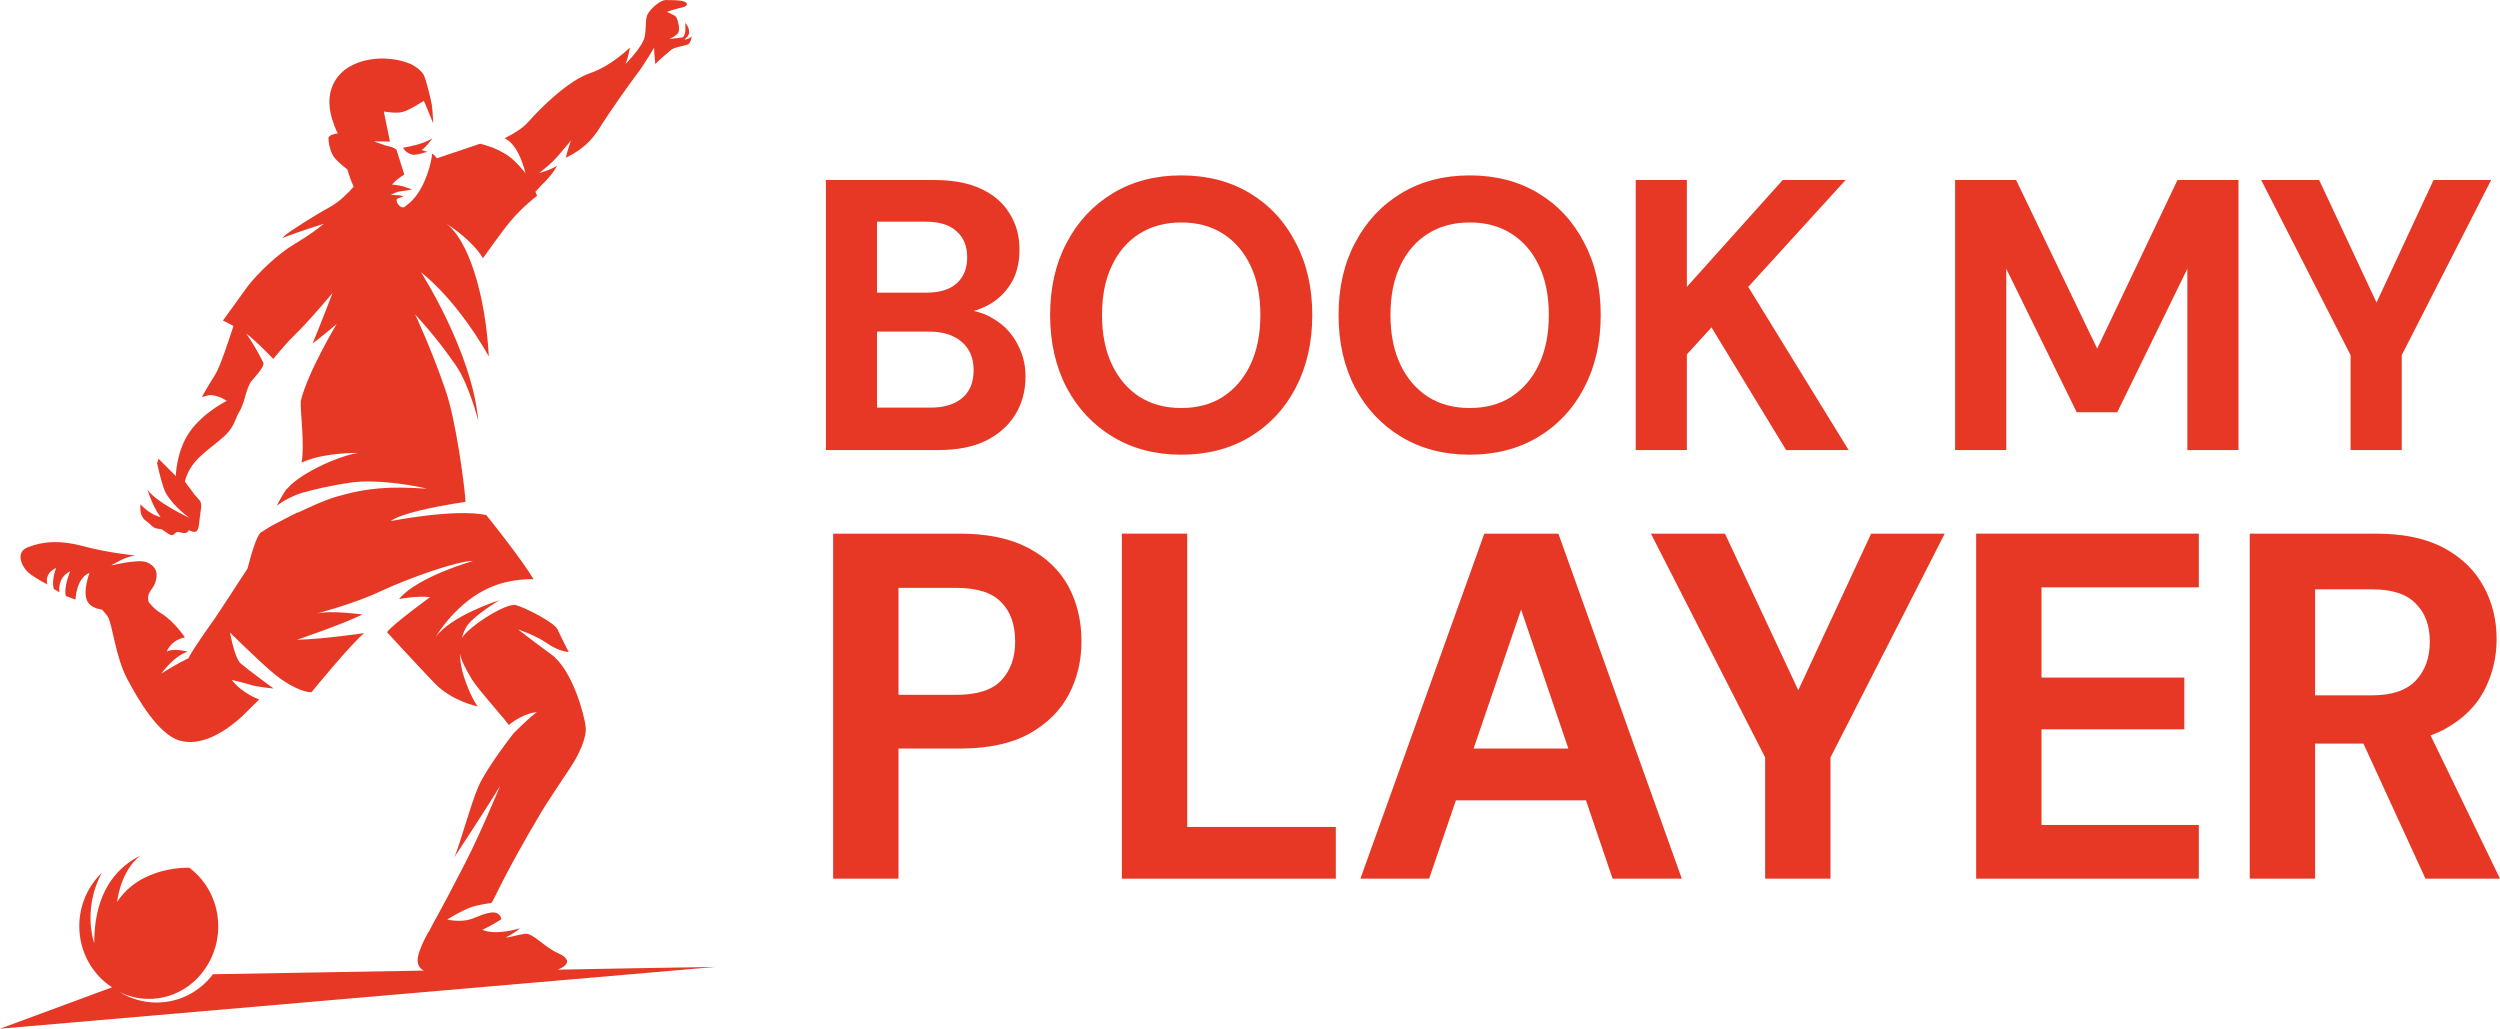 <svg width="209" height="86" viewBox="0 0 209 86" fill="none" xmlns="http://www.w3.org/2000/svg">
<path d="M69.044 37.625V15.05H78.133C79.675 15.05 80.973 15.297 82.029 15.792C83.085 16.286 83.876 16.974 84.404 17.856C84.953 18.716 85.228 19.715 85.228 20.855C85.228 21.994 84.985 22.951 84.499 23.725C84.014 24.499 83.37 25.101 82.567 25.531C81.786 25.94 80.921 26.176 79.97 26.241L80.477 25.886C81.49 25.929 82.388 26.209 83.169 26.724C83.971 27.219 84.594 27.886 85.038 28.724C85.502 29.562 85.734 30.476 85.734 31.465C85.734 32.669 85.449 33.733 84.879 34.658C84.309 35.583 83.486 36.313 82.409 36.851C81.332 37.367 80.013 37.625 78.45 37.625H69.044ZM73.32 34.078H77.754C78.915 34.078 79.812 33.809 80.445 33.271C81.079 32.734 81.395 31.96 81.395 30.949C81.395 29.939 81.068 29.154 80.414 28.595C79.759 28.015 78.851 27.724 77.69 27.724H73.32V34.078ZM73.32 24.467H77.437C78.556 24.467 79.4 24.209 79.97 23.693C80.561 23.177 80.857 22.446 80.857 21.5C80.857 20.576 80.561 19.855 79.97 19.339C79.4 18.802 78.545 18.533 77.405 18.533H73.32V24.467Z" fill="#E73725"/>
<path d="M98.748 38.012C96.594 38.012 94.694 37.517 93.047 36.529C91.401 35.539 90.113 34.174 89.184 32.433C88.255 30.67 87.79 28.638 87.79 26.337C87.79 24.037 88.255 22.016 89.184 20.274C90.113 18.512 91.401 17.136 93.047 16.146C94.694 15.158 96.594 14.663 98.748 14.663C100.923 14.663 102.834 15.158 104.48 16.146C106.127 17.136 107.405 18.512 108.312 20.274C109.241 22.016 109.706 24.037 109.706 26.337C109.706 28.638 109.241 30.67 108.312 32.433C107.405 34.174 106.127 35.539 104.48 36.529C102.834 37.517 100.923 38.012 98.748 38.012ZM98.748 34.11C100.099 34.11 101.261 33.798 102.232 33.175C103.224 32.529 103.995 31.627 104.544 30.465C105.093 29.305 105.367 27.928 105.367 26.337C105.367 24.725 105.093 23.349 104.544 22.209C103.995 21.049 103.224 20.156 102.232 19.533C101.261 18.909 100.099 18.598 98.748 18.598C97.418 18.598 96.257 18.909 95.264 19.533C94.272 20.156 93.501 21.049 92.953 22.209C92.403 23.349 92.129 24.725 92.129 26.337C92.129 27.928 92.403 29.305 92.953 30.465C93.501 31.627 94.272 32.529 95.264 33.175C96.257 33.798 97.418 34.11 98.748 34.11Z" fill="#E73725"/>
<path d="M122.862 38.012C120.708 38.012 118.808 37.517 117.161 36.529C115.514 35.539 114.226 34.174 113.297 32.433C112.368 30.67 111.904 28.638 111.904 26.337C111.904 24.037 112.368 22.016 113.297 20.274C114.226 18.512 115.514 17.136 117.161 16.146C118.808 15.158 120.708 14.663 122.862 14.663C125.036 14.663 126.947 15.158 128.594 16.146C130.241 17.136 131.518 18.512 132.426 20.274C133.355 22.016 133.82 24.037 133.82 26.337C133.82 28.638 133.355 30.67 132.426 32.433C131.518 34.174 130.241 35.539 128.594 36.529C126.947 37.517 125.036 38.012 122.862 38.012ZM122.862 34.11C124.213 34.11 125.374 33.798 126.345 33.175C127.338 32.529 128.108 31.627 128.657 30.465C129.206 29.305 129.481 27.928 129.481 26.337C129.481 24.725 129.206 23.349 128.657 22.209C128.108 21.049 127.338 20.156 126.345 19.533C125.374 18.909 124.213 18.598 122.862 18.598C121.532 18.598 120.37 18.909 119.378 19.533C118.386 20.156 117.615 21.049 117.066 22.209C116.517 23.349 116.243 24.725 116.243 26.337C116.243 27.928 116.517 29.305 117.066 30.465C117.615 31.627 118.386 32.529 119.378 33.175C120.37 33.798 121.532 34.11 122.862 34.11Z" fill="#E73725"/>
<path d="M136.746 37.625V15.05H141.021V23.983L149.034 15.05H154.291L146.152 23.983L154.544 37.625H149.319L143.08 27.369L141.021 29.627V37.625H136.746Z" fill="#E73725"/>
<path d="M163.447 37.625V15.05H168.546L175.324 29.143L182.038 15.05H187.137V37.625H182.861V22.468L177.002 34.465H173.614L167.723 22.468V37.625H163.447Z" fill="#E73725"/>
<path d="M196.51 37.625V29.692L189.036 15.05H193.881L199.107 26.209H198.252L203.446 15.05H208.259L200.785 29.692V37.625H196.51Z" fill="#E73725"/>
<path d="M69.651 73.458V44.612H80.254C82.547 44.612 84.449 45.011 85.96 45.807C87.47 46.604 88.59 47.676 89.318 49.022C90.047 50.368 90.411 51.906 90.411 53.637C90.411 55.23 90.06 56.7 89.359 58.046C88.657 59.393 87.551 60.491 86.04 61.343C84.53 62.167 82.601 62.579 80.254 62.579H75.114V73.458H69.651ZM75.114 58.088H79.93C81.683 58.088 82.938 57.689 83.693 56.893C84.476 56.068 84.867 54.983 84.867 53.637C84.867 52.209 84.476 51.11 83.693 50.34C82.938 49.544 81.683 49.145 79.93 49.145H75.114V58.088Z" fill="#E73725"/>
<path d="M93.787 73.458V44.612H99.25V69.132H111.674V73.458H93.787Z" fill="#E73725"/>
<path d="M113.729 73.458L124.089 44.612H130.28L140.599 73.458H134.813L127.164 50.959L119.475 73.458H113.729ZM118.302 66.906L119.759 62.579H134.165L135.581 66.906H118.302Z" fill="#E73725"/>
<path d="M147.566 73.458V63.321L138.016 44.612H144.207L150.884 58.871H149.792L156.428 44.612H162.579L153.029 63.321V73.458H147.566Z" fill="#E73725"/>
<path d="M165.207 73.458V44.612H183.822V49.104H170.67V56.645H182.608V60.972H170.67V68.967H183.822V73.458H165.207Z" fill="#E73725"/>
<path d="M188.078 73.458V44.612H198.64C200.934 44.612 202.822 45.011 204.306 45.807C205.79 46.604 206.896 47.676 207.624 49.022C208.353 50.34 208.717 51.81 208.717 53.431C208.717 54.969 208.366 56.412 207.665 57.758C206.963 59.077 205.857 60.148 204.346 60.972C202.862 61.769 200.947 62.167 198.6 62.167H193.542V73.458H188.078ZM202.768 73.458L196.941 60.766H202.849L209 73.458H202.768ZM193.542 58.129H198.317C199.962 58.129 201.176 57.717 201.959 56.893C202.741 56.068 203.132 54.983 203.132 53.637C203.132 52.291 202.741 51.233 201.959 50.464C201.203 49.667 199.989 49.269 198.317 49.269H193.542V58.129Z" fill="#E73725"/>
<path d="M59.821 80.835C54.832 80.912 50.454 80.988 46.614 81.064C47.275 80.81 47.373 80.53 47.373 80.53C47.373 80.53 47.666 80.123 46.614 79.665C45.563 79.207 44.536 77.986 43.9 78.062C43.288 78.139 42.677 78.368 42.286 78.368C42.286 78.368 43.068 77.986 43.46 77.605C43.46 77.605 41.479 78.24 40.329 77.732C40.329 77.732 41.161 77.35 41.919 76.841C41.919 76.841 41.821 76.129 40.941 76.307C40.06 76.46 39.547 76.918 38.691 76.969C37.835 77.019 37.394 76.867 37.394 76.867C37.394 76.867 38.495 76.18 39.302 75.874C39.962 75.62 41.063 75.493 41.063 75.493C41.258 75.391 41.919 73.483 45.318 67.784C45.905 66.818 46.957 65.266 47.715 64.121C48.449 63.001 49.06 61.628 48.962 60.763C48.865 59.847 47.886 56.005 46.052 54.682C44.242 53.359 43.313 52.622 43.313 52.622C43.313 52.622 44.731 53.08 45.759 53.792C46.786 54.504 47.544 54.504 47.544 54.504C47.544 54.504 46.859 53.181 46.614 52.622C46.37 52.062 43.924 50.79 43.117 50.586C42.335 50.383 39.253 52.316 38.617 53.334C38.715 52.927 38.886 52.545 39.082 52.265C39.742 51.375 41.748 50.179 41.748 50.179C41.748 50.179 37.761 51.426 36.416 53.258C36.416 53.258 38.128 50.281 41.087 49.06C42.848 48.322 44.609 48.424 44.609 48.424C43.68 46.846 40.672 43.056 40.647 43.056C38.006 42.496 32.65 43.565 32.65 43.565C33.555 42.903 36.392 42.369 37.908 42.114C38.495 42.013 38.911 41.962 38.911 41.962C38.911 41.962 38.911 41.809 38.886 41.529C38.788 40.359 38.128 35.169 37.248 32.625C36.025 29.063 34.704 26.29 34.704 26.29C34.704 26.29 36.392 28.046 38.104 30.539C39.253 32.218 39.987 35.195 39.987 35.195C39.473 29.419 35.193 22.754 35.193 22.754C37.468 24.586 39.522 27.41 40.867 29.801C40.574 24.535 39.131 19.956 37.223 18.633C37.883 19.065 39.498 20.159 40.378 21.584C40.378 21.584 41.968 19.32 42.75 18.404C43.827 17.157 44.903 16.368 44.903 16.368C44.903 16.368 44.854 16.241 44.756 16.038C44.927 15.86 45.098 15.656 45.294 15.452C46.346 14.435 46.566 13.85 46.566 13.85C46.028 14.231 45.074 14.46 45.074 14.46C45.074 14.46 46.077 13.723 46.712 12.959C47.348 12.221 47.739 11.738 47.739 11.738C47.471 12.45 47.299 13.188 47.299 13.188C47.788 12.934 49.06 12.374 50.063 10.797C51.066 9.194 52.631 7.006 53.267 6.167C53.903 5.327 54.685 3.979 54.685 3.979C54.685 4.487 54.783 5.352 54.783 5.352C55.003 5.098 56.03 4.233 56.153 4.131C56.52 3.902 57.4 3.801 57.547 3.699C57.791 3.495 57.816 3.037 57.816 3.037C57.645 3.266 57.229 3.317 57.229 3.317C57.351 3.088 57.669 3.088 57.596 2.503C57.547 2.172 57.278 1.918 57.278 1.918C57.278 1.918 57.424 3.114 56.984 3.139L55.932 3.266C55.932 3.266 56.568 3.012 56.715 2.707C56.862 2.427 56.666 1.587 56.495 1.384C56.299 1.206 55.688 1.002 55.786 0.977C55.884 0.951 56.715 0.671 57.033 0.62C57.351 0.57 57.596 0.341 57.278 0.162C56.96 -0.016 55.81 0.01 55.81 0.01C55.272 -0.092 54.538 0.62 54.221 1.053C53.903 1.485 54.049 2.198 53.903 3.037C53.756 3.902 52.288 5.352 52.288 5.352C52.533 4.818 52.655 3.979 52.655 3.979C52.655 3.979 51.09 5.53 49.329 6.116C47.568 6.701 45.269 8.94 44.193 10.161C43.68 10.746 42.946 11.178 42.188 11.56C43.191 12.043 43.655 13.519 43.851 14.18C43.9 14.358 43.924 14.486 43.949 14.511C43.949 14.511 43.142 13.417 42.31 12.908C41.772 12.578 41.258 12.349 40.843 12.221C40.525 12.12 40.28 12.043 40.133 12.018L36.514 13.239C36.392 13.01 36.123 12.832 36.123 12.832C36.098 13.519 35.584 15.529 34.557 16.648C34.362 16.877 34.068 17.106 33.799 17.31C33.432 17.462 33.09 16.877 33.163 16.674C33.212 16.546 33.75 16.445 33.75 16.445C33.75 16.445 33.481 16.317 33.261 16.317C32.968 16.317 32.674 16.292 32.674 16.292C32.674 16.292 33.163 16.012 33.53 15.987C33.897 15.961 34.435 15.834 34.435 15.834C34.435 15.834 34.044 15.681 33.701 15.58C33.334 15.478 32.772 15.427 32.772 15.427C32.772 15.427 32.772 15.427 32.992 15.198C33.212 14.969 33.799 14.587 33.799 14.587L33.139 12.501C33.139 12.501 32.87 12.298 32.552 12.247C32.234 12.196 31.256 11.814 31.256 11.814L32.601 11.84L32.087 9.321C32.087 9.321 33.041 9.499 33.603 9.372C34.142 9.27 35.438 8.431 35.438 8.431L36.22 10.313C36.22 10.313 36.172 9.219 36.098 8.761C36.025 8.304 35.609 6.599 35.413 6.243C35.071 5.683 34.337 5.352 34.337 5.352C32.307 4.487 29.104 4.767 27.954 6.853C27.612 7.489 27.318 8.431 27.758 9.932C28.052 10.873 28.247 11.153 28.247 11.153C28.247 11.153 27.489 11.229 27.465 11.534C27.441 11.865 27.612 12.807 28.027 13.264C28.443 13.723 29.03 14.155 29.03 14.155C29.03 14.155 29.03 14.155 29.275 14.893C29.348 15.096 29.446 15.351 29.568 15.605C29.128 16.114 28.394 16.852 27.661 17.259C26.487 17.895 24.799 18.989 24.701 19.065C24.212 19.37 23.821 19.65 23.601 19.905C24.285 19.625 25.068 19.37 25.729 19.141C26.487 18.887 27.074 18.709 27.074 18.709C27.074 18.709 26.854 18.887 26.487 19.167C26.046 19.497 25.41 19.93 24.604 20.413C23.209 21.227 21.522 22.881 20.715 23.924C19.614 25.451 18.636 26.799 18.636 26.799C18.636 26.799 19.027 26.977 19.517 27.257C19.174 28.3 18.416 30.641 18 31.302C17.462 32.142 16.875 33.185 16.875 33.185L17.487 33.032C18.269 33.007 18.954 33.516 18.954 33.516C18.954 33.516 17.022 34.457 15.872 36.085C14.723 37.713 14.698 39.799 14.698 39.799C14.405 39.494 13.647 38.756 13.255 38.349C13.231 38.426 13.207 38.502 13.182 38.578C13.158 38.629 13.133 38.68 13.133 38.731C13.305 39.494 13.598 40.741 13.867 41.224C14.552 42.42 15.872 43.31 15.872 43.31C15.872 43.31 13.109 42.038 12.326 40.944C12.326 40.944 12.742 42.318 13.427 43.234C13.305 43.208 13.182 43.158 13.06 43.107C12.595 42.929 12.13 42.572 11.739 42.165C11.69 42.929 11.861 43.31 12.228 43.565C12.669 43.87 12.742 44.15 13.207 44.201C13.671 44.252 13.476 44.252 14.087 44.633C14.698 44.989 14.454 44.328 15.09 44.506C15.726 44.709 15.775 44.302 15.775 44.302C15.775 44.302 16.264 44.633 16.484 44.353C16.68 44.048 16.631 43.59 16.777 42.725C16.924 41.86 16.704 41.886 16.288 41.377C15.897 40.868 15.457 40.257 15.457 40.257C15.457 40.257 15.628 39.392 16.313 38.604C16.997 37.789 18.196 37.026 18.881 36.339C19.639 35.602 19.663 34.915 20.103 34.253C20.568 33.236 20.446 32.981 20.91 32.014C20.984 31.836 22.182 30.692 22.011 30.31C21.546 29.369 21.033 28.529 20.593 27.893C20.739 27.995 20.886 28.122 21.008 28.224C21.913 29.012 22.843 30.005 22.843 30.005C22.843 30.005 23.601 29.089 24.261 28.376C24.261 28.376 25.533 27.206 27.807 24.484C27.807 24.484 26.731 27.282 26.169 28.631C26.169 28.656 26.144 28.682 26.144 28.707C27.122 27.969 28.15 27.079 28.15 27.079C28.15 27.079 25.704 31.149 25.142 33.541C25.093 34.406 25.484 37.103 25.215 38.68C25.362 38.604 25.484 38.553 25.631 38.502C27.441 37.815 29.911 37.866 29.911 37.866C29.275 37.968 28.492 38.222 27.685 38.553C26.193 39.163 24.652 40.079 24.017 40.842L23.943 40.893C23.576 41.453 23.283 41.962 23.136 42.293C23.136 42.293 23.968 41.58 25.41 41.148L25.386 41.173C26.144 40.944 27.612 40.588 29.397 40.334C31.574 40.054 34.362 40.563 35.316 40.766C35.536 40.817 35.658 40.842 35.658 40.842C35.584 40.842 35.536 40.842 35.462 40.842C32.674 40.664 30.718 40.741 27.93 41.58C27.122 41.835 25.973 42.343 24.921 42.852L24.897 42.827C24.897 42.827 24.114 43.208 23.307 43.641C22.94 43.819 22.574 44.023 22.305 44.201C22.109 44.328 21.938 44.43 21.815 44.506C21.449 44.786 21.008 46.312 20.69 47.533C19.443 49.467 17.976 51.68 17.976 51.68C17.976 51.68 16.117 54.25 15.75 55.038C15.75 55.038 14.87 55.42 13.5 56.31C13.5 56.31 14.405 54.937 15.677 54.479C15.677 54.479 14.503 54.148 13.94 54.479C13.94 54.479 14.234 53.537 15.457 53.283C15.457 53.283 14.552 51.909 13.427 51.248C13.035 51.019 12.717 50.688 12.424 50.332C12.228 49.543 12.693 49.416 12.962 48.755C13.28 47.89 13.011 47.304 12.253 46.999C11.495 46.719 9.294 47.279 9.294 47.279C9.294 47.279 10.443 46.516 11.323 46.439C11.323 46.439 9.098 46.236 6.921 45.651C5.111 45.167 3.669 45.218 2.323 45.752C1.198 46.185 1.859 47.483 2.495 47.966C3.13 48.449 3.962 48.856 3.962 48.856C3.962 48.856 3.644 47.94 4.696 47.483C4.696 47.483 4.28 48.475 4.5 49.238L4.965 49.518C4.965 49.518 4.745 48.297 5.87 47.762C5.87 47.762 5.307 49.085 5.503 49.823L6.31 50.128C6.31 50.128 6.359 48.322 7.484 47.89C7.484 47.89 6.872 49.492 7.313 50.281C7.533 50.663 7.924 50.866 8.535 50.968C8.707 51.171 8.878 51.349 9 51.528C9.416 52.215 9.636 54.835 10.614 56.718C11.592 58.575 13.256 61.373 14.992 61.907C16.728 62.416 18.66 61.322 20.226 59.898L21.669 58.473C21.669 58.473 20.299 58.015 19.37 56.845C19.37 56.845 20.299 57.048 20.862 57.226C21.424 57.43 22.867 57.557 22.867 57.557C22.867 57.557 20.813 56.056 20.128 55.471C19.737 55.14 19.419 53.868 19.223 52.876C20.568 54.199 22.647 56.209 23.552 56.819C25.288 57.99 26.046 57.862 26.046 57.862C26.046 57.862 29.348 53.817 30.449 52.927C30.449 52.927 27.269 53.41 24.824 53.487C24.824 53.487 28.443 52.265 30.302 51.375C30.302 51.375 27.661 50.993 26.438 51.299C26.438 51.299 29.617 50.484 31.843 49.416C34.068 48.373 38.25 46.872 39.547 46.897C39.547 46.897 34.924 48.195 33.359 50.078C33.359 50.078 35.022 49.772 35.951 49.925C35.951 49.925 32.772 52.24 32.356 52.85C32.356 52.85 34.9 55.624 36.343 57.125C37.786 58.626 39.938 59.058 39.938 59.058C39.938 59.058 39.351 58.32 38.788 56.59C38.568 55.929 38.47 55.267 38.446 54.657C38.593 55.293 38.984 56.005 39.449 56.794C40.036 57.735 42.335 60.254 42.53 60.61C43.875 59.541 44.878 59.541 44.878 59.541C44.267 59.949 42.922 61.322 42.922 61.322C42.922 61.322 40.696 64.146 39.987 65.775C39.278 67.428 38.397 70.837 37.957 71.702C37.957 71.702 40.843 67.326 41.821 65.673C41.821 65.673 40.207 69.591 38.935 72.058C37.737 74.399 37.003 75.773 36.661 76.383C36.416 76.816 36.196 77.223 35.854 77.884C35.829 77.884 35.829 77.91 35.805 77.935C35.633 78.24 35.462 78.571 35.34 78.851C35.291 78.953 35.242 79.055 35.218 79.156C35.169 79.309 34.435 80.657 35.438 81.141C19.027 81.421 18.954 81.421 17.805 81.446C16.704 82.896 15.016 83.812 13.084 83.812C11.959 83.812 10.883 83.481 9.978 82.922C10.736 83.303 11.568 83.507 12.448 83.507C14.185 83.507 15.726 82.718 16.777 81.472C17.682 80.403 18.245 79.004 18.245 77.452C18.245 75.417 17.291 73.636 15.823 72.542C15.775 72.542 11.764 72.364 9.783 75.417C9.783 75.417 10.027 73.102 11.446 71.778C11.544 71.677 11.641 71.6 11.739 71.524C11.519 71.626 11.323 71.753 11.103 71.88C9.196 73.102 7.875 75.264 7.875 78.851C7.875 78.851 7.215 77.019 7.826 74.704C7.973 74.144 8.193 73.559 8.511 72.974C7.361 74.068 6.628 75.671 6.628 77.426C6.628 79.589 7.728 81.472 9.367 82.54L0 86L59.821 80.835Z" fill="#E73725"/>
<path d="M36.148 11.56C36.148 11.56 35.757 11.815 35.194 11.993C34.608 12.197 33.703 12.349 33.703 12.349C33.703 12.349 33.923 12.833 34.51 12.935C34.828 12.986 35.757 12.68 35.757 12.68C35.537 12.68 35.243 12.527 35.243 12.527C35.561 12.4 36.148 11.56 36.148 11.56Z" fill="#E73725"/>
</svg>
